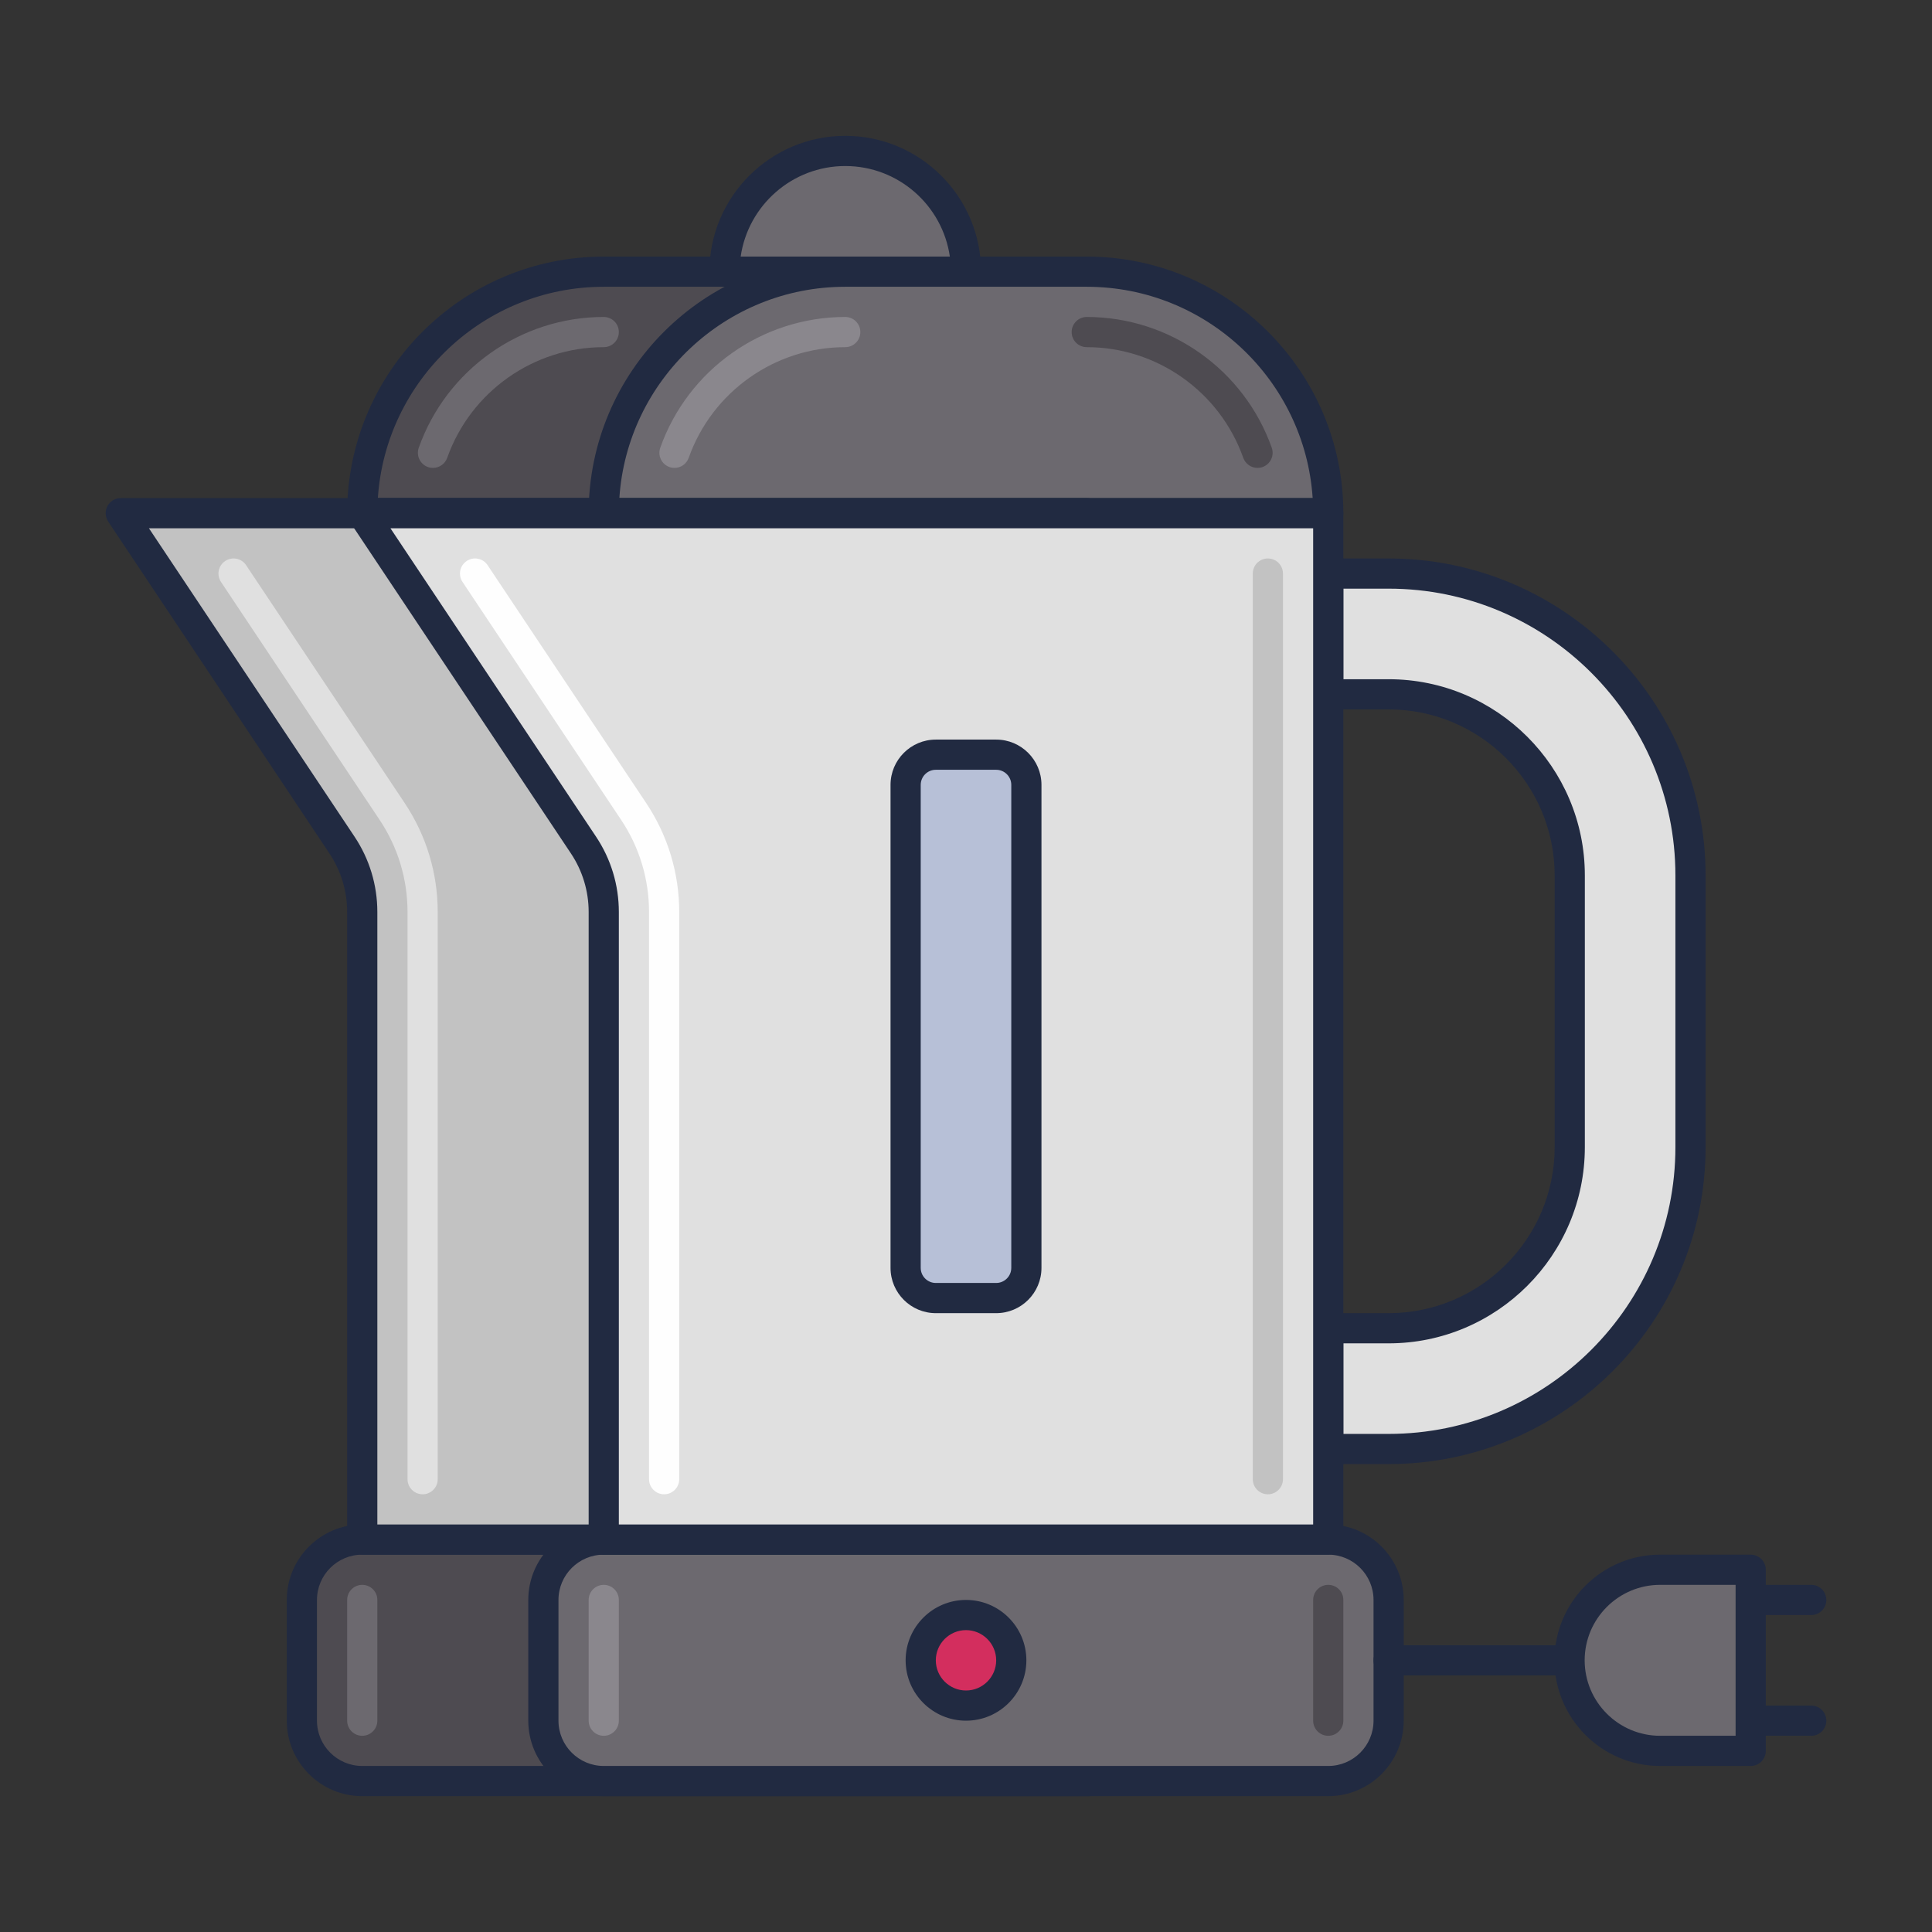 <?xml version="1.0" encoding="utf-8"?>
<!-- Generator: Adobe Illustrator 22.0.0, SVG Export Plug-In . SVG Version: 6.00 Build 0)  -->
<svg version="1.1" id="Icon_Set" xmlns="http://www.w3.org/2000/svg" xmlns:xlink="http://www.w3.org/1999/xlink" x="0px" y="0px"
	 viewBox="0 0 64 64" style="enable-background:new 0 0 64 64;" xml:space="preserve">
<rect x="0" y="0" width="64" height="64" fill="#333333" stroke="none"/>
<style type="text/css">
	.st0{fill:#212A41;}
	.st1{fill:#4E4B51;}
	.st2{fill:#6C696F;}
	.st3{fill:#B7C0D7;}
	.st4{fill:#D5DEF5;}
	.st5{fill:#99A2B9;}
	.st6{fill:#E0E0E0;}
	.st7{fill:#D32E5E;}
	.st8{fill:#F9AC2F;}
	.st9{fill:#0079A8;}
	.st10{fill:#BED38E;}
	.st11{fill:#8A878D;}
	.st12{fill:#C2C2C2;}
	.st13{fill:#302D33;}
	.st14{fill:#FEFEFE;}
	.st15{fill:#FFCA4D;}
	.st16{fill:#DB8E11;}
	.st17{fill:#A4A4A4;}
	.st18{fill:#7B849B;}
	.st19{fill:#E0C8A4;}
	.st20{fill:#C2AA86;}
	.st21{fill:#FEE6C2;}
	.st22{fill:#1E97C6;}
	.st23{fill:#005B8A;}
	.st24{fill:#BD7000;}
</style>
<g>
	<g>
		<path class="st1" d="M28,9h-8c-4.418,0-8,3.582-8,8h24C36,12.582,32.418,9,28,9z"/>
		<path class="st0" d="M36,17.5H12c-0.276,0-0.5-0.224-0.5-0.5c0-4.687,3.813-8.5,8.5-8.5h8c4.687,0,8.5,3.813,8.5,8.5
			C36.5,17.276,36.276,17.5,36,17.5z M12.517,16.5h22.967c-0.258-3.903-3.516-7-7.483-7h-8C16.033,9.5,12.775,12.597,12.517,16.5z"
			/>
	</g>
	<g>
		<path class="st6" d="M46,19h-2v4h2c3.314,0,6,2.686,6,6v9c0,3.314-2.686,6-6,6h-2v4h2c5.523,0,10-4.477,10-10v-9
			C56,23.477,51.523,19,46,19z"/>
		<path class="st0" d="M46,48.5h-2c-0.276,0-0.5-0.224-0.5-0.5v-4c0-0.276,0.224-0.5,0.5-0.5h2c3.032,0,5.5-2.467,5.5-5.5v-9
			c0-3.033-2.468-5.5-5.5-5.5h-2c-0.276,0-0.5-0.224-0.5-0.5v-4c0-0.276,0.224-0.5,0.5-0.5h2c5.79,0,10.5,4.71,10.5,10.5v9
			C56.5,43.79,51.79,48.5,46,48.5z M44.5,47.5H46c5.238,0,9.5-4.262,9.5-9.5v-9c0-5.238-4.262-9.5-9.5-9.5h-1.5v3H46
			c3.584,0,6.5,2.916,6.5,6.5v9c0,3.584-2.916,6.5-6.5,6.5h-1.5V47.5z"/>
	</g>
	<g>
		<path class="st1" d="M36,51H12c-1.105,0-2,0.895-2,2v4c0,1.105,0.895,2,2,2h24c1.105,0,2-0.895,2-2v-4C38,51.895,37.105,51,36,51z
			"/>
		<path class="st0" d="M36,59.5H12c-1.378,0-2.5-1.122-2.5-2.5v-4c0-1.378,1.122-2.5,2.5-2.5h24c1.379,0,2.5,1.122,2.5,2.5v4
			C38.5,58.378,37.379,59.5,36,59.5z M12,51.5c-0.827,0-1.5,0.673-1.5,1.5v4c0,0.827,0.673,1.5,1.5,1.5h24
			c0.827,0,1.5-0.673,1.5-1.5v-4c0-0.827-0.673-1.5-1.5-1.5H12z"/>
	</g>
	<g>
		<path class="st2" d="M44,51H20c-1.105,0-2,0.895-2,2v4c0,1.105,0.895,2,2,2h24c1.105,0,2-0.895,2-2v-4C46,51.895,45.105,51,44,51z
			"/>
		<path class="st0" d="M44,59.5H20c-1.378,0-2.5-1.122-2.5-2.5v-4c0-1.378,1.122-2.5,2.5-2.5h24c1.379,0,2.5,1.122,2.5,2.5v4
			C46.5,58.378,45.379,59.5,44,59.5z M20,51.5c-0.827,0-1.5,0.673-1.5,1.5v4c0,0.827,0.673,1.5,1.5,1.5h24
			c0.827,0,1.5-0.673,1.5-1.5v-4c0-0.827-0.673-1.5-1.5-1.5H20z"/>
	</g>
	<g>
		<path class="st2" d="M28,5L28,5c-2.209,0-4,1.791-4,4v0h8v0C32,6.791,30.209,5,28,5z"/>
		<path class="st0" d="M32,9.5h-8c-0.276,0-0.5-0.224-0.5-0.5c0-2.481,2.019-4.5,4.5-4.5s4.5,2.019,4.5,4.5
			C32.5,9.276,32.276,9.5,32,9.5z M24.536,8.5h6.929c-0.243-1.694-1.704-3-3.464-3S24.779,6.806,24.536,8.5z"/>
	</g>
	<g>
		<path class="st2" d="M36,9h-8c-4.418,0-8,3.582-8,8h24C44,12.582,40.418,9,36,9z"/>
		<path class="st0" d="M44,17.5H20c-0.276,0-0.5-0.224-0.5-0.5c0-4.687,3.813-8.5,8.5-8.5h8c4.687,0,8.5,3.813,8.5,8.5
			C44.5,17.276,44.276,17.5,44,17.5z M20.517,16.5h22.967c-0.258-3.903-3.516-7-7.483-7h-8C24.033,9.5,20.775,12.597,20.517,16.5z"
			/>
	</g>
	<g>
		<path class="st1" d="M41.657,15.5c-0.206,0-0.398-0.128-0.472-0.333C40.408,12.974,38.324,11.5,36,11.5
			c-0.276,0-0.5-0.224-0.5-0.5s0.224-0.5,0.5-0.5c2.747,0,5.21,1.741,6.129,4.333c0.092,0.26-0.044,0.546-0.305,0.638
			C41.77,15.491,41.713,15.5,41.657,15.5z"/>
	</g>
	<g>
		<path class="st11" d="M22.343,15.5c-0.056,0-0.112-0.009-0.167-0.029c-0.26-0.092-0.396-0.378-0.304-0.638
			C22.79,12.241,25.253,10.5,28,10.5c0.276,0,0.5,0.224,0.5,0.5s-0.224,0.5-0.5,0.5c-2.324,0-4.409,1.474-5.186,3.667
			C22.741,15.372,22.548,15.5,22.343,15.5z"/>
	</g>
	<g>
		<path class="st2" d="M14.343,15.5c-0.056,0-0.112-0.009-0.167-0.029c-0.26-0.092-0.396-0.378-0.304-0.638
			C14.79,12.241,17.253,10.5,20,10.5c0.276,0,0.5,0.224,0.5,0.5s-0.224,0.5-0.5,0.5c-2.324,0-4.409,1.474-5.186,3.667
			C14.741,15.372,14.548,15.5,14.343,15.5z"/>
	</g>
	<g>
		<path class="st12" d="M36,17H4l7.328,10.992C11.766,28.649,12,29.421,12,30.211V51h24V17z"/>
		<path class="st0" d="M36,51.5H12c-0.276,0-0.5-0.224-0.5-0.5V30.211c0-0.693-0.203-1.364-0.588-1.941L3.584,17.277
			c-0.102-0.153-0.112-0.351-0.025-0.513S3.815,16.5,4,16.5h32c0.276,0,0.5,0.224,0.5,0.5v34C36.5,51.276,36.276,51.5,36,51.5z
			 M12.5,50.5h23v-33H4.934l6.81,10.215c0.495,0.742,0.756,1.605,0.756,2.496V50.5z"/>
	</g>
	<g>
		<path class="st6" d="M44,17H12l7.328,10.992C19.766,28.649,20,29.421,20,30.211V51h24V17z"/>
		<path class="st0" d="M44,51.5H20c-0.276,0-0.5-0.224-0.5-0.5V30.211c0-0.693-0.203-1.364-0.588-1.941l-7.328-10.992
			c-0.102-0.153-0.112-0.351-0.025-0.513S11.815,16.5,12,16.5h32c0.276,0,0.5,0.224,0.5,0.5v34C44.5,51.276,44.276,51.5,44,51.5z
			 M20.5,50.5h23v-33H12.934l6.81,10.215c0.495,0.742,0.756,1.605,0.756,2.496V50.5z"/>
	</g>
	<g>
		<path class="st14" d="M22,49.5c-0.276,0-0.5-0.224-0.5-0.5V30.211c0-1.09-0.319-2.145-0.924-3.051l-5.255-7.883
			c-0.153-0.23-0.091-0.54,0.139-0.693c0.23-0.154,0.54-0.091,0.693,0.139l5.255,7.883c0.714,1.071,1.092,2.317,1.092,3.605V49
			C22.5,49.276,22.276,49.5,22,49.5z"/>
	</g>
	<g>
		<path class="st6" d="M14,49.5c-0.276,0-0.5-0.224-0.5-0.5V30.211c0-1.09-0.319-2.145-0.924-3.051l-5.255-7.883
			c-0.153-0.23-0.091-0.54,0.139-0.693C7.69,18.43,8,18.493,8.153,18.723l5.255,7.883c0.714,1.071,1.092,2.317,1.092,3.605V49
			C14.5,49.276,14.276,49.5,14,49.5z"/>
	</g>
	<g>
		<path class="st3" d="M33,43h-2c-0.552,0-1-0.448-1-1V26c0-0.552,0.448-1,1-1h2c0.552,0,1,0.448,1,1v16C34,42.552,33.552,43,33,43z
			"/>
		<path class="st0" d="M33,43.5h-2c-0.827,0-1.5-0.673-1.5-1.5V26c0-0.827,0.673-1.5,1.5-1.5h2c0.827,0,1.5,0.673,1.5,1.5v16
			C34.5,42.827,33.827,43.5,33,43.5z M31,25.5c-0.276,0-0.5,0.224-0.5,0.5v16c0,0.276,0.224,0.5,0.5,0.5h2
			c0.275,0,0.5-0.224,0.5-0.5V26c0-0.276-0.225-0.5-0.5-0.5H31z"/>
	</g>
	<g>
		<path class="st12" d="M42,49.5c-0.276,0-0.5-0.224-0.5-0.5V19c0-0.276,0.224-0.5,0.5-0.5s0.5,0.224,0.5,0.5v30
			C42.5,49.276,42.276,49.5,42,49.5z"/>
	</g>
	<g>
		<path class="st1" d="M44,57.5c-0.276,0-0.5-0.224-0.5-0.5v-4c0-0.276,0.224-0.5,0.5-0.5s0.5,0.224,0.5,0.5v4
			C44.5,57.276,44.276,57.5,44,57.5z"/>
	</g>
	<g>
		<path class="st11" d="M20,57.5c-0.276,0-0.5-0.224-0.5-0.5v-4c0-0.276,0.224-0.5,0.5-0.5s0.5,0.224,0.5,0.5v4
			C20.5,57.276,20.276,57.5,20,57.5z"/>
	</g>
	<g>
		<path class="st2" d="M12,57.5c-0.276,0-0.5-0.224-0.5-0.5v-4c0-0.276,0.224-0.5,0.5-0.5s0.5,0.224,0.5,0.5v4
			C12.5,57.276,12.276,57.5,12,57.5z"/>
	</g>
	<g>
		<path class="st0" d="M52,55.5h-6c-0.276,0-0.5-0.224-0.5-0.5s0.224-0.5,0.5-0.5h6c0.276,0,0.5,0.224,0.5,0.5S52.276,55.5,52,55.5z
			"/>
	</g>
	<g>
		<path class="st0" d="M60,57.5h-2c-0.276,0-0.5-0.224-0.5-0.5s0.224-0.5,0.5-0.5h2c0.276,0,0.5,0.224,0.5,0.5S60.276,57.5,60,57.5z
			"/>
	</g>
	<g>
		<path class="st0" d="M60,53.5h-2c-0.276,0-0.5-0.224-0.5-0.5s0.224-0.5,0.5-0.5h2c0.276,0,0.5,0.224,0.5,0.5S60.276,53.5,60,53.5z
			"/>
	</g>
	<g>
		<path class="st2" d="M57.994,58h-3c-1.657,0-3-1.343-3-3v0c0-1.657,1.343-3,3-3h3V58z"/>
		<path class="st0" d="M57.994,58.5h-3c-1.93,0-3.5-1.57-3.5-3.5s1.57-3.5,3.5-3.5h3c0.276,0,0.5,0.224,0.5,0.5v6
			C58.494,58.276,58.271,58.5,57.994,58.5z M54.994,52.5c-1.379,0-2.5,1.122-2.5,2.5s1.121,2.5,2.5,2.5h2.5v-5H54.994z"/>
	</g>
	<g>
		<circle class="st7" cx="32" cy="55" r="1.5"/>
		<path class="st0" d="M32,57c-1.103,0-2-0.897-2-2s0.897-2,2-2c1.103,0,2,0.897,2,2S33.103,57,32,57z M32,54c-0.551,0-1,0.449-1,1
			s0.449,1,1,1s1-0.449,1-1S32.551,54,32,54z"/>
	</g>
</g>
</svg>
